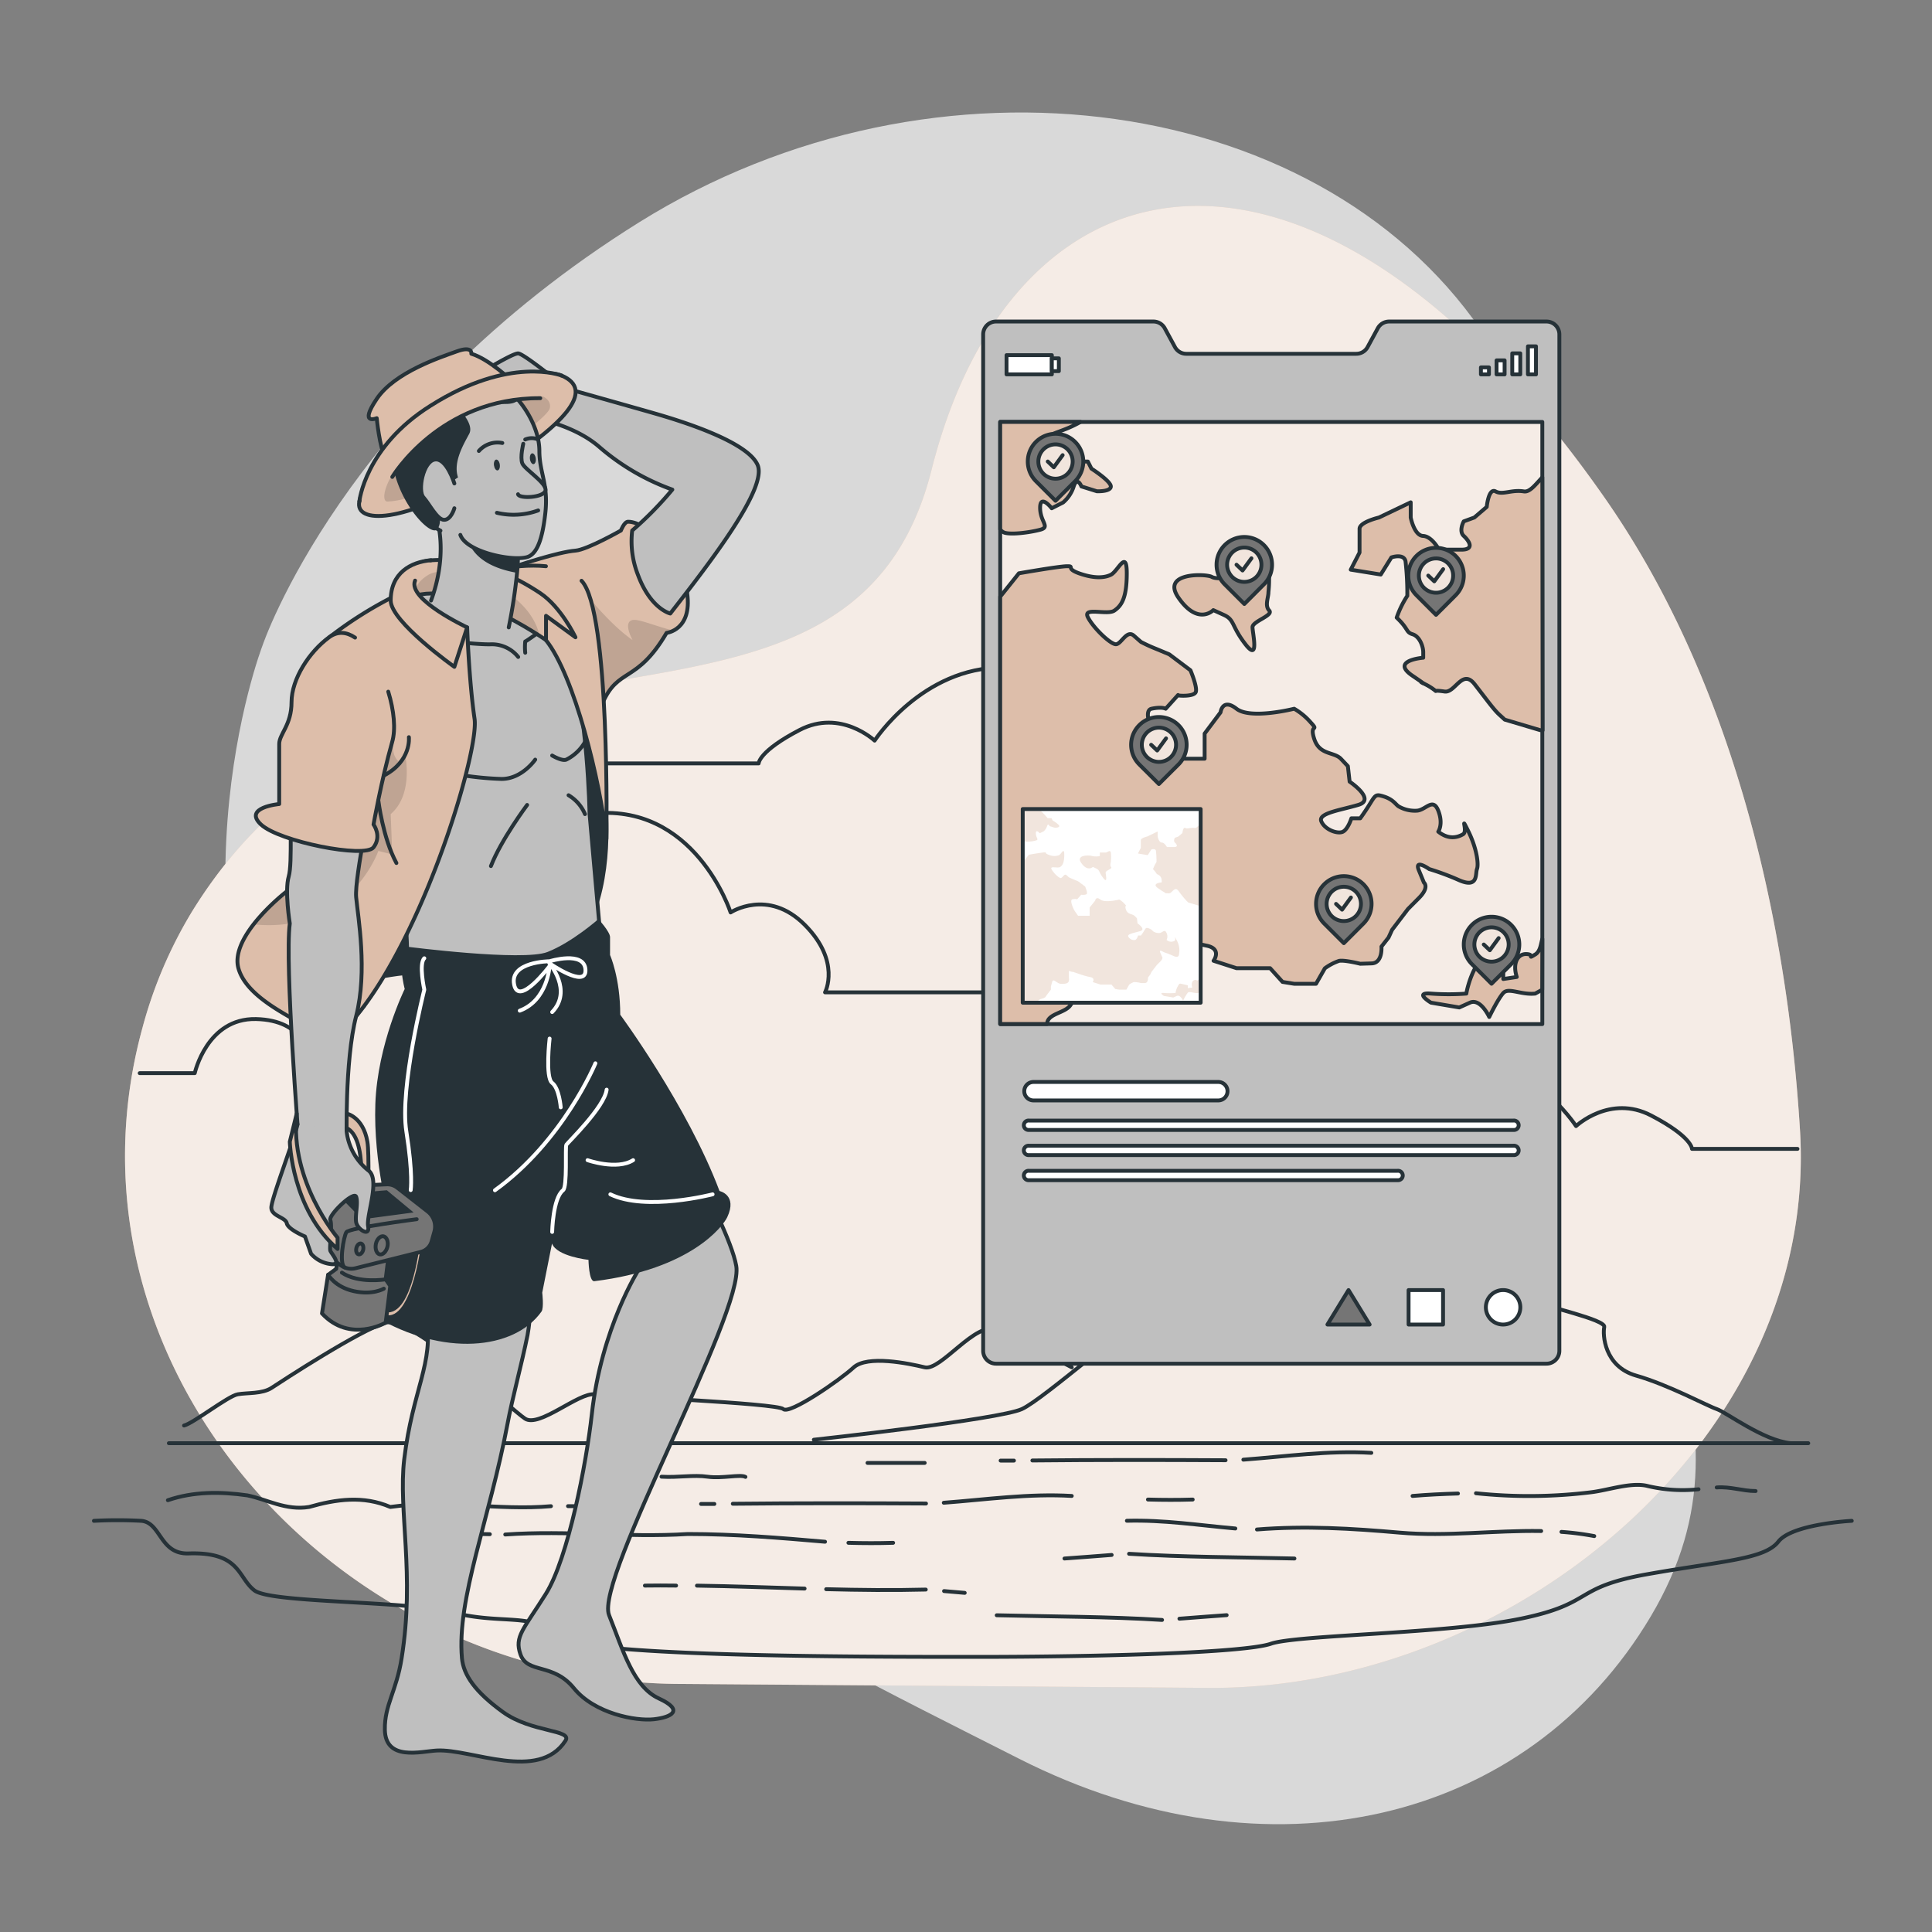 <svg xmlns="http://www.w3.org/2000/svg" xmlns:xlink="http://www.w3.org/1999/xlink" viewBox="0 0 500 500"><rect x="0" y="0" width="500" height="500" fill="#808080" stroke="none"/><defs><clipPath id="freepik--clip-path--inject-2"><rect x="258.85" y="109.2" width="140.3" height="155.83" style="fill:#DDBEAA;stroke:#263238;stroke-linecap:round;stroke-linejoin:round"></rect></clipPath><clipPath id="freepik--clip-path-2--inject-2"><path d="M303.06,195.88h0a4.43,4.43,0,1,1,0-6.27h0A4.42,4.42,0,0,1,303.06,195.88Z" style="fill:#DDBEAA;stroke:#263238;stroke-linecap:round;stroke-linejoin:round"></path></clipPath><clipPath id="freepik--clip-path-3--inject-2"><path d="M276.31,122.58h0a4.44,4.44,0,1,1,0-6.27h0A4.44,4.44,0,0,1,276.31,122.58Z" style="fill:#DDBEAA;stroke:#263238;stroke-linecap:round;stroke-linejoin:round"></path></clipPath><clipPath id="freepik--clip-path-4--inject-2"><path d="M325.16,149.29h0a4.44,4.44,0,1,1,0-6.28h0A4.45,4.45,0,0,1,325.16,149.29Z" style="fill:#DDBEAA;stroke:#263238;stroke-linecap:round;stroke-linejoin:round"></path></clipPath><clipPath id="freepik--clip-path-5--inject-2"><path d="M350.91,237.07h0a4.44,4.44,0,1,1,0-6.28h0A4.43,4.43,0,0,1,350.91,237.07Z" style="fill:#DDBEAA;stroke:#263238;stroke-linecap:round;stroke-linejoin:round"></path></clipPath><clipPath id="freepik--clip-path-6--inject-2"><path d="M374.78,152.1h0a4.44,4.44,0,1,1,0-6.28h0A4.45,4.45,0,0,1,374.78,152.1Z" style="fill:#DDBEAA;stroke:#263238;stroke-linecap:round;stroke-linejoin:round"></path></clipPath><clipPath id="freepik--clip-path-7--inject-2"><path d="M389.15,247.57h0a4.44,4.44,0,1,1,0-6.27h0A4.44,4.44,0,0,1,389.15,247.57Z" style="fill:#DDBEAA;stroke:#263238;stroke-linecap:round;stroke-linejoin:round"></path></clipPath><clipPath id="freepik--clip-path-8--inject-2"><rect x="264.68" y="209.38" width="46.05" height="50.12" style="fill:#fff;stroke:#263238;stroke-linecap:round;stroke-linejoin:round"></rect></clipPath><clipPath id="freepik--clip-path-9--inject-2"><path d="M133.94,146.38s10.5-3.54,15-3.88c3-.23,11.75-5.2,11.75-5.2s.86-2.27,1.85-2.28c5.25,0,14.09,9.52,15.31,18.58,1.28,9.5-5.34,10.19-5.34,10.19-7.78,13.25-12.52,8.79-16.61,18.26C153.73,187.07,133.94,146.38,133.94,146.38Z" style="fill:#DDBEAA;stroke:#263238;stroke-linecap:round;stroke-linejoin:round"></path></clipPath><clipPath id="freepik--clip-path-10--inject-2"><path d="M111.55,145c12.45-.85,22.81,4.86,28.27,8.51s9.11,11.42,9.11,11.42l-7.62-5.56v6.29s-24.29-17.07-35.93-10.6C105.38,155.05,103.39,145.54,111.55,145Z" style="fill:#DDBEAA;stroke:#263238;stroke-linecap:round;stroke-linejoin:round"></path></clipPath><clipPath id="freepik--clip-path-11--inject-2"><path d="M93,129.8c-1.24,5.76,11.3,5.89,32.48-7s28.66-21.89,19.9-25.59S97.57,108.3,93,129.8Z" style="fill:#DDBEAA;stroke:#263238;stroke-linecap:round;stroke-linejoin:round"></path></clipPath><clipPath id="freepik--clip-path-12--inject-2"><path d="M120.9,162.37s.48,13.85,1.92,23.69-19.35,77.32-43,87.15c0,0,1.83-4.62,0-6.87S64.07,259,61.71,250.62s12.23-19.71,12.23-19.71,17.5-14.6,14.22-23.71-2.92-42.28-2.92-42.28a102,102,0,0,1,18.23-11.32s7.18,9.86,10.52,11.32S120.9,162.37,120.9,162.37Z" style="fill:#DDBEAA;stroke:#263238;stroke-linecap:round;stroke-linejoin:round"></path></clipPath></defs><g id="freepik--background-simple--inject-2"><path d="M67.93,167.09s-27.88,72,11.3,144.5S199.11,422.39,263.7,455.14s131.66,16.8,163.53-36.84-11.84-91.93-11.9-168.42,11.45-96.74-30-161.36-143.06-78.93-219.9-31S67.93,167.09,67.93,167.09Z" style="fill:#fff;opacity:0.7"></path><path d="M313.61,436.83c78.95,0,157.05-65.5,152.23-144.3C462.31,235,447.37,174.84,415.4,129,341,22.31,262.56,36.3,241.08,121.61s-134.39,22.58-191.2,114a115.14,115.14,0,0,0-13,30.35C13.07,352.6,86.78,435.8,176.62,435.8Z" style="fill:#DDBEAA"></path><path d="M313.61,436.83c78.95,0,157.05-65.5,152.23-144.3C462.31,235,447.37,174.84,415.4,129,341,22.31,262.56,36.3,241.08,121.61s-134.39,22.58-191.2,114a115.14,115.14,0,0,0-13,30.35C13.07,352.6,86.78,435.8,176.62,435.8Z" style="fill:#fff;opacity:0.7"></path></g><g id="freepik--Beach--inject-2"><line x1="43.7" y1="373.5" x2="467.98" y2="373.5" style="fill:none;stroke:#263238;stroke-linecap:round;stroke-linejoin:round"></line><path d="M377.32,386.52c-3.92.11-7.85.3-11.75.63" style="fill:none;stroke:#263238;stroke-linecap:round;stroke-linejoin:round"></path><path d="M439.57,385.42a39.21,39.21,0,0,1-13.45-.91c-4.2-.91-9.95,1.16-14.4,1.69a131.46,131.46,0,0,1-29.74.25" style="fill:none;stroke:#263238;stroke-linecap:round;stroke-linejoin:round"></path><path d="M454.35,385.88c-3.38,0-6.52-1.2-10.07-.93" style="fill:none;stroke:#263238;stroke-linecap:round;stroke-linejoin:round"></path><path d="M404.1,396.45a73.25,73.25,0,0,1,8.49,1.09" style="fill:none;stroke:#263238;stroke-linecap:round;stroke-linejoin:round"></path><path d="M325.3,395.83c12.49-1,24.61-.27,37,.82,12.18,1.06,24.37-.63,36.56-.42" style="fill:none;stroke:#263238;stroke-linecap:round;stroke-linejoin:round"></path><path d="M291.64,393.57c9.61-.25,18.57,1.16,28.07,2" style="fill:none;stroke:#263238;stroke-linecap:round;stroke-linejoin:round"></path><path d="M184.88,389.22l-3.45,0" style="fill:none;stroke:#263238;stroke-linecap:round;stroke-linejoin:round"></path><path d="M239.65,389.11c-16.66-.09-33.31-.11-50,.06" style="fill:none;stroke:#263238;stroke-linecap:round;stroke-linejoin:round"></path><path d="M277.37,387.15c-11.1-.66-22.08.93-33.12,1.76" style="fill:none;stroke:#263238;stroke-linecap:round;stroke-linejoin:round"></path><path d="M147,389.79h14.8" style="fill:none;stroke:#263238;stroke-linecap:round;stroke-linejoin:round"></path><path d="M43.45,388.25C50,386,57,386,64,387c5,1,10,4,16,3,7-2,14-3,21,0,14-2,28,1,41.59-.2" style="fill:none;stroke:#263238;stroke-linecap:round;stroke-linejoin:round"></path><path d="M219.57,399.28c3.85.11,7.71.12,11.57,0" style="fill:none;stroke:#263238;stroke-linecap:round;stroke-linejoin:round"></path><path d="M130.76,397.13C147,396,162,398,178,397c12,0,24,1,35.52,2" style="fill:none;stroke:#263238;stroke-linecap:round;stroke-linejoin:round"></path><path d="M262.41,378l-3.45,0" style="fill:none;stroke:#263238;stroke-linecap:round;stroke-linejoin:round"></path><path d="M317.18,377.91c-16.66-.09-33.31-.11-50,.06" style="fill:none;stroke:#263238;stroke-linecap:round;stroke-linejoin:round"></path><path d="M354.9,376c-11.1-.66-22.08.93-33.12,1.76" style="fill:none;stroke:#263238;stroke-linecap:round;stroke-linejoin:round"></path><path d="M224.51,378.6h14.8" style="fill:none;stroke:#263238;stroke-linecap:round;stroke-linejoin:round"></path><path d="M297.09,388.08c3.86.11,7.72.12,11.58,0" style="fill:none;stroke:#263238;stroke-linecap:round;stroke-linejoin:round"></path><path d="M244.32,411.77l5.35.46" style="fill:none;stroke:#263238;stroke-linecap:round;stroke-linejoin:round"></path><path d="M213.81,411.28c8.59.22,17.19.32,25.78.1" style="fill:none;stroke:#263238;stroke-linecap:round;stroke-linejoin:round"></path><path d="M180.37,410.36c9.29.14,18.58.49,27.86.76" style="fill:none;stroke:#263238;stroke-linecap:round;stroke-linejoin:round"></path><path d="M166.9,410.35q4-.06,8.07,0" style="fill:none;stroke:#263238;stroke-linecap:round;stroke-linejoin:round"></path><path d="M115,396.8l11.77.25" style="fill:none;stroke:#263238;stroke-linecap:round;stroke-linejoin:round"></path><path d="M171.2,382.17c4.34.26,8.23-.53,11.93,0s8.49-.68,9.79.05" style="fill:none;stroke:#263238;stroke-linecap:round;stroke-linejoin:round"></path><path d="M292.2,402.12C306,403,321,403,335,403.34" style="fill:none;stroke:#263238;stroke-linecap:round;stroke-linejoin:round"></path><path d="M275.48,403.34c4.08-.27,8.15-.62,12.22-.92" style="fill:none;stroke:#263238;stroke-linecap:round;stroke-linejoin:round"></path><path d="M300.74,419.24c-13.8-.87-28.8-.87-42.79-1.21" style="fill:none;stroke:#263238;stroke-linecap:round;stroke-linejoin:round"></path><path d="M317.46,418c-4.08.27-8.15.62-12.23.92" style="fill:none;stroke:#263238;stroke-linecap:round;stroke-linejoin:round"></path><path d="M479.23,393.59s-15.43.79-19,5.39-14.64,5-34,8.44-13.45,7.54-32.64,11.49-57.95,4.15-64.69,6.49-44.3,3.4-76.19,3.4-105.38,0-109.8-5.74-13.38-2.57-25.58-5.73-47.14-2.37-51.5-5.74-3.56-10-17-9.56c-7.51.27-7.12-8-12.26-8.44a115.86,115.86,0,0,0-12.26,0" style="fill:none;stroke:#263238;stroke-linecap:round;stroke-linejoin:round"></path><path d="M210.62,372.6s48-5.23,53.85-7.94,28.91-23.42,32.62-23.75,18.65,2,20.09,3.22,20.46-17.29,24.2-20.9,13.24-10.57,16.4-8.67,4.91,5.55,9.58,8.67,23.91,6.13,23.91,6.13,2.11,5.68,5.48,7.27,18.86,4.88,18.43,6.79-.06,10.22,8.26,12.59,18.33,7.8,20.84,8.65,12,8.13,19.13,8.84" style="fill:none;stroke:#263238;stroke-linecap:round;stroke-linejoin:round"></path><path d="M277.37,353.86s-14.11-7.38-19.47-9.73-14.42,10.74-18.59,9.73-14.85-3.23-18.41.05-16.61,12.27-18.2,10.75-44.62-3.34-48.81-3.82-14.32,8.7-18,6.31-29.39-26.67-36-24.85-27.18,15.29-29.6,16.88-6.24,1.22-8.76,1.66S50,368.38,47.63,368.92" style="fill:none;stroke:#263238;stroke-linecap:round;stroke-linejoin:round"></path><path d="M283.69,183.6s-3.11-10.8-24.08-10.86-33.26,18.93-33.26,18.93-8.79-8.27-19.41-2.75-10.6,8.65-10.6,8.65H109.05" style="fill:none;stroke:#263238;stroke-linecap:round;stroke-linejoin:round"></path><path d="M350.54,283.36s3.11-10.81,24.08-10.86,33.26,18.93,33.26,18.93,8.79-8.27,19.41-2.75,10.6,8.65,10.6,8.65h27.3" style="fill:none;stroke:#263238;stroke-linecap:round;stroke-linejoin:round"></path><path d="M273.12,256.82h-59.6s4.22-8-5.29-17.51-19.15-3.17-19.15-3.17-9.32-28.88-36.52-25.49-30.06,27.13-30.06,27.13-5.81-5.83-17.65-2-13.63,18.49-10.7,24.66c0,0-13.48,2.37-14.38,12.78,0,0-.83-9.21-13.52-9.49s-15.85,14-15.85,14H36.15" style="fill:none;stroke:#263238;stroke-linecap:round;stroke-linejoin:round"></path></g><g id="freepik--Map--inject-2"><path d="M356.58,84.94l-2.65,4.88A3.32,3.32,0,0,1,351,91.56H307a3.32,3.32,0,0,1-2.92-1.74l-2.65-4.88a3.34,3.34,0,0,0-2.92-1.73H257.77a3.33,3.33,0,0,0-3.33,3.32V349.59a3.33,3.33,0,0,0,3.33,3.33H400.23a3.33,3.33,0,0,0,3.33-3.33V86.53a3.33,3.33,0,0,0-3.33-3.32H359.5A3.34,3.34,0,0,0,356.58,84.94Z" style="fill:#bfbfbf;stroke:#263238;stroke-linecap:round;stroke-linejoin:round"></path><rect x="258.85" y="109.2" width="140.3" height="155.83" style="fill:#DDBEAA"></rect><g style="clip-path:url(#freepik--clip-path--inject-2)"><rect x="258.85" y="109.2" width="140.3" height="155.83" style="fill:#fff;opacity:0.7"></rect></g><rect x="258.85" y="109.2" width="140.3" height="155.83" style="fill:none;stroke:#263238;stroke-linecap:round;stroke-linejoin:round"></rect><path d="M399.15,123.54c-1.78,1.86-3.23,3.89-4.77,3.64-3.2-.52-5.49,1-7.32,0s-2.29,4-2.29,4l-3.21,2.75-2.74,1s-1.38,2.49,0,3.77,2.9,3.55-.61,3.55h-5.8s-1.83-3.46-4.12-3.55-3.2-4.76-3.2-4.76V130l-8.24,3.94s-5,1.16-5,2.92V143l-2.28,4.43,7.77,1.26,2.75-4.43s3.2-1.12,3.66,1a73.5,73.5,0,0,1,.46,8.94,25.17,25.17,0,0,0-2.75,5.64c3.21,3.05,2.29,3.74,4.13,4.31s2.74,3.19,2.74,4.63v1.44s-8.7.68-2.74,4.69c1.8,1.22,2.51,1.72,2.71,1.89-1.18-.65,0,.07.06.07a.15.15,0,0,0,0-.06l.47.27a14.27,14.27,0,0,1,2.74,1.76c0-.08.43-.15,2.29.13,2.75.4,4.58-6,7.78-1.89s5,6.64,6.41,7.9l1.38,1.26,9.15,2.72.65.05Z" style="fill:#DDBEAA;stroke:#263238;stroke-linecap:round;stroke-linejoin:round"></path><path d="M380,215.12c-2.29-4.58,0,0-1.37.79s-3.66,1.5-6.41-.68c0,0,1.37-1.94,0-5.43s-3.2-.18-5.5,0a8.37,8.37,0,0,1-4.57-1c-.92-.43-1.38-1.86-4.12-2.7s-1.83-.08-6,5.68h-2.29s-.91,2.94-2.29,3.51-4.58-.57-5.49-2.72,5-2.89,9.61-4.28-2.29-6-2.29-6l-.45-4L347,196.35c-1.83-1.83-5.49-.91-6.86-5.07s1.37-1.8-.92-4.31a17,17,0,0,0-4.29-3.55s-11.27,2.86-14.93,0-4.12.93-4.12.93l-4.12,5.5v6.5H302.6L299.39,192s-4.11-8-1.37-8.58,3.66,0,3.66,0l3.2-3.55.08.09c.07.1,4,.37,4.5-.85s-1.37-5.64-1.37-5.64l-5.49-4.13L299.39,168a43.07,43.07,0,0,1-4.11-1.87l-1.83-1.61c-1.84-1.62-3.21,2.07-4.59,2.21s-5.95-4.26-7.32-7,5-.43,6.86-1.71,3.21-3.3,3.21-9.65-2.29-.52-4.12.38-4.58.93-8.24-.38-.91-1.89-3.2-1.83-12.36,1.83-12.36,1.83-2.44,3.07-4.84,6.05V265H271c0-.15,0,.14,0,0,0-2.68,4.58-2.77,6-4.83s4.11-5.55,4.11-5.55V252.2l.92-3.5c.91-3.49,3.66,1.2,6.86,1.36s6-.16,6.42-2.45,0,0,0-5,0-1.91,3.2-2l5.95,2a65.15,65.15,0,0,0,7.78,2.12c4.12.83,1.83,3.92,1.83,3.92l5.95,1.92h8.69l3.21,3.55,3,.48h5.67l2.28-4a13.87,13.87,0,0,1,3.66-1.92c1.38-.29,5.5.74,5.5.74l2.93-.09c2.93-.09,2.56-4.35,2.56-4.35l1.83-2.34.92-2,4.11-5.39,2.83-2.84c2.83-2.84,1.3-4,1.3-4l-1.3-3.15c-1.29-3.14,2.67-.35,2.67-.35a67.52,67.52,0,0,1,7.78,2.9c5,2.15,4.12-1.69,4.58-2.9S382.24,219.69,380,215.12Z" style="fill:#DDBEAA;stroke:#263238;stroke-linecap:round;stroke-linejoin:round"></path><path d="M305,154.7c-4.67-6.69,7.25-6.21,8.62-5.4s5.95,0,5.95,0v-2.78s3.21.06,4.58,0,3.66-2.65,4.12.25a29.69,29.69,0,0,1,0,6.48c0,1.45-1,3.48.2,4.75s-4.32,2.77-4.32,4.31,1.83,9.15-1.83,4.43-2.77-6.29-5.5-7.56L314,157.9S310.06,162,305,154.7Z" style="fill:#DDBEAA;stroke:#263238;stroke-linecap:round;stroke-linejoin:round"></path><path d="M282.46,121.28l-.92-1.83h-3.05s-4.73-5.49-6.1-6.48c-1.14-.81,2.75-1.17,7.24-3.78H258.85V137a2.29,2.29,0,0,0,1.18.88c1.83.52,6.41-.06,9.15-.78s0-2,0-5.69,3,.13,3,.13l2.95-1.5a9,9,0,0,0,2.74-4.15c.92-2.76,2,0,2,0l4,1.25s3.61.15,3.61-1.25S282.46,121.28,282.46,121.28Z" style="fill:#DDBEAA;stroke:#263238;stroke-linecap:round;stroke-linejoin:round"></path><path d="M399.15,243c-.38,1.22-.48,3.19-1.81,4-2.29,1.37,0,0-2.29-.09s-3.66,2.38-2.51,5.93l-3.49.53v-2.27l-5.9-1.36-.75.16c-.76.17-2.45,4.42-2.91,7.24a61.61,61.61,0,0,1-9.15,0c-4.58-.38,0,2.35,0,2.35l7.32,1.24,2.75-1.24c2.74-1.24,5,3.7,5,3.7s2.29-4.75,3.66-6.22,4.58.56,8.24.17l1.81-1Z" style="fill:#DDBEAA;stroke:#263238;stroke-linecap:round;stroke-linejoin:round"></path><path d="M305,187.67h0a7.18,7.18,0,0,0-10.16,0h0a7.18,7.18,0,0,0,0,10.16l5.08,5.07,5.08-5.07A7.19,7.19,0,0,0,305,187.67Z" style="fill:#757575;stroke:#263238;stroke-linecap:round;stroke-linejoin:round"></path><path d="M303.06,195.88h0a4.43,4.43,0,1,1,0-6.27h0A4.42,4.42,0,0,1,303.06,195.88Z" style="fill:#DDBEAA"></path><g style="clip-path:url(#freepik--clip-path-2--inject-2)"><path d="M303.06,195.88h0a4.43,4.43,0,1,1,0-6.27h0A4.42,4.42,0,0,1,303.06,195.88Z" style="fill:#fff;opacity:0.6"></path></g><path d="M303.06,195.88h0a4.43,4.43,0,1,1,0-6.27h0A4.42,4.42,0,0,1,303.06,195.88Z" style="fill:none;stroke:#263238;stroke-linecap:round;stroke-linejoin:round"></path><polyline points="297.92 192.75 299.48 194.23 301.77 191.09" style="fill:none;stroke:#263238;stroke-linecap:round;stroke-linejoin:round"></polyline><path d="M278.25,114.37h0a7.18,7.18,0,0,0-10.16,0h0a7.18,7.18,0,0,0,0,10.15l5.08,5.08,5.08-5.08A7.18,7.18,0,0,0,278.25,114.37Z" style="fill:#757575;stroke:#263238;stroke-linecap:round;stroke-linejoin:round"></path><path d="M276.31,122.58h0a4.44,4.44,0,1,1,0-6.27h0A4.44,4.44,0,0,1,276.31,122.58Z" style="fill:#DDBEAA"></path><g style="clip-path:url(#freepik--clip-path-3--inject-2)"><path d="M276.31,122.58h0a4.44,4.44,0,1,1,0-6.27h0A4.44,4.44,0,0,1,276.31,122.58Z" style="fill:#fff;opacity:0.6"></path></g><path d="M276.31,122.58h0a4.44,4.44,0,1,1,0-6.27h0A4.44,4.44,0,0,1,276.31,122.58Z" style="fill:none;stroke:#263238;stroke-linecap:round;stroke-linejoin:round"></path><polyline points="271.16 119.44 272.72 120.93 275.01 117.79" style="fill:none;stroke:#263238;stroke-linecap:round;stroke-linejoin:round"></polyline><path d="M327.1,141.07h0a7.18,7.18,0,0,0-10.15,0h0a7.18,7.18,0,0,0,0,10.16l5.08,5.08,5.07-5.08A7.18,7.18,0,0,0,327.1,141.07Z" style="fill:#757575;stroke:#263238;stroke-linecap:round;stroke-linejoin:round"></path><path d="M325.16,149.29h0a4.44,4.44,0,1,1,0-6.28h0A4.45,4.45,0,0,1,325.16,149.29Z" style="fill:#DDBEAA"></path><g style="clip-path:url(#freepik--clip-path-4--inject-2)"><path d="M325.16,149.29h0a4.44,4.44,0,1,1,0-6.28h0A4.45,4.45,0,0,1,325.16,149.29Z" style="fill:#fff;opacity:0.6"></path></g><path d="M325.16,149.29h0a4.44,4.44,0,1,1,0-6.28h0A4.45,4.45,0,0,1,325.16,149.29Z" style="fill:none;stroke:#263238;stroke-linecap:round;stroke-linejoin:round"></path><polyline points="320.01 146.15 321.57 147.64 323.87 144.49" style="fill:none;stroke:#263238;stroke-linecap:round;stroke-linejoin:round"></polyline><path d="M352.86,228.85h0a7.18,7.18,0,0,0-10.16,0h0a7.18,7.18,0,0,0,0,10.16l5.08,5.08,5.08-5.08A7.19,7.19,0,0,0,352.86,228.85Z" style="fill:#757575;stroke:#263238;stroke-linecap:round;stroke-linejoin:round"></path><path d="M350.91,237.07h0a4.44,4.44,0,1,1,0-6.28h0A4.43,4.43,0,0,1,350.91,237.07Z" style="fill:#DDBEAA"></path><g style="clip-path:url(#freepik--clip-path-5--inject-2)"><path d="M350.91,237.07h0a4.44,4.44,0,1,1,0-6.28h0A4.43,4.43,0,0,1,350.91,237.07Z" style="fill:#fff;opacity:0.6"></path></g><path d="M350.91,237.07h0a4.44,4.44,0,1,1,0-6.28h0A4.43,4.43,0,0,1,350.91,237.07Z" style="fill:none;stroke:#263238;stroke-linecap:round;stroke-linejoin:round"></path><polyline points="345.77 233.93 347.33 235.42 349.62 232.27" style="fill:none;stroke:#263238;stroke-linecap:round;stroke-linejoin:round"></polyline><path d="M376.72,143.88h0a7.19,7.19,0,0,0-10.16,0h0a7.19,7.19,0,0,0,0,10.16l5.08,5.08,5.08-5.08A7.18,7.18,0,0,0,376.72,143.88Z" style="fill:#757575;stroke:#263238;stroke-linecap:round;stroke-linejoin:round"></path><path d="M374.78,152.1h0a4.44,4.44,0,1,1,0-6.28h0A4.45,4.45,0,0,1,374.78,152.1Z" style="fill:#DDBEAA"></path><g style="clip-path:url(#freepik--clip-path-6--inject-2)"><path d="M374.78,152.1h0a4.44,4.44,0,1,1,0-6.28h0A4.45,4.45,0,0,1,374.78,152.1Z" style="fill:#fff;opacity:0.6"></path></g><path d="M374.78,152.1h0a4.44,4.44,0,1,1,0-6.28h0A4.45,4.45,0,0,1,374.78,152.1Z" style="fill:none;stroke:#263238;stroke-linecap:round;stroke-linejoin:round"></path><polyline points="369.63 148.96 371.19 150.45 373.49 147.3" style="fill:none;stroke:#263238;stroke-linecap:round;stroke-linejoin:round"></polyline><path d="M391.09,239.36h0a7.18,7.18,0,0,0-10.16,0h0a7.18,7.18,0,0,0,0,10.16l5.08,5.07,5.08-5.07A7.19,7.19,0,0,0,391.09,239.36Z" style="fill:#757575;stroke:#263238;stroke-linecap:round;stroke-linejoin:round"></path><path d="M389.15,247.57h0a4.44,4.44,0,1,1,0-6.27h0A4.44,4.44,0,0,1,389.15,247.57Z" style="fill:#DDBEAA"></path><g style="clip-path:url(#freepik--clip-path-7--inject-2)"><path d="M389.15,247.57h0a4.44,4.44,0,1,1,0-6.27h0A4.44,4.44,0,0,1,389.15,247.57Z" style="fill:#fff;opacity:0.6"></path></g><path d="M389.15,247.57h0a4.44,4.44,0,1,1,0-6.27h0A4.44,4.44,0,0,1,389.15,247.57Z" style="fill:none;stroke:#263238;stroke-linecap:round;stroke-linejoin:round"></path><polyline points="384 244.44 385.56 245.92 387.85 242.78" style="fill:none;stroke:#263238;stroke-linecap:round;stroke-linejoin:round"></polyline><rect x="260.49" y="91.91" width="11.73" height="4.98" style="fill:#fff;stroke:#263238;stroke-linecap:round;stroke-linejoin:round"></rect><rect x="272.21" y="92.74" width="1.82" height="3.31" style="fill:#fff;stroke:#263238;stroke-linecap:round;stroke-linejoin:round"></rect><rect x="383.26" y="95.08" width="2.08" height="1.81" style="fill:#fff;stroke:#263238;stroke-linecap:round;stroke-linejoin:round"></rect><rect x="387.31" y="93.26" width="2.08" height="3.63" style="fill:#fff;stroke:#263238;stroke-linecap:round;stroke-linejoin:round"></rect><rect x="391.37" y="91.45" width="2.08" height="5.44" style="fill:#fff;stroke:#263238;stroke-linecap:round;stroke-linejoin:round"></rect><rect x="395.43" y="89.63" width="2.08" height="7.26" style="fill:#fff;stroke:#263238;stroke-linecap:round;stroke-linejoin:round"></rect><path d="M267.47,284.79h47.82a2.39,2.39,0,1,0,0-4.78H267.47a2.39,2.39,0,0,0,0,4.78Z" style="fill:#fff;stroke:#263238;stroke-linecap:round;stroke-linejoin:round"></path><path d="M391.7,290H266.3a1.22,1.22,0,1,0,0,2.43H391.7a1.22,1.22,0,1,0,0-2.43Z" style="fill:#fff;stroke:#263238;stroke-linecap:round;stroke-linejoin:round"></path><path d="M391.7,296.51H266.3a1.22,1.22,0,1,0,0,2.43H391.7a1.22,1.22,0,1,0,0-2.43Z" style="fill:#fff;stroke:#263238;stroke-linecap:round;stroke-linejoin:round"></path><path d="M361.7,303H266.3a1.22,1.22,0,1,0,0,2.43h95.4a1.22,1.22,0,1,0,0-2.43Z" style="fill:#fff;stroke:#263238;stroke-linecap:round;stroke-linejoin:round"></path><rect x="364.54" y="333.87" width="8.92" height="8.92" style="fill:#fff;stroke:#263238;stroke-linecap:round;stroke-linejoin:round"></rect><path d="M389,342.79h0a4.46,4.46,0,0,0,4.46-4.46h0a4.46,4.46,0,0,0-4.46-4.46h0a4.46,4.46,0,0,0-4.46,4.46h0A4.46,4.46,0,0,0,389,342.79Z" style="fill:#fff;stroke:#263238;stroke-linecap:round;stroke-linejoin:round"></path><polygon points="343.54 342.79 354.46 342.79 349 333.87 343.54 342.79" style="fill:#757575;stroke:#263238;stroke-linecap:round;stroke-linejoin:round"></polygon><rect x="264.68" y="209.38" width="46.05" height="50.12" style="fill:#fff"></rect><g style="clip-path:url(#freepik--clip-path-8--inject-2)"><g style="opacity:0.4"><path d="M310.73,213.08c-.59.61-1.06,1.28-1.57,1.2-1.05-.17-1.8.32-2.4,0s-.75,1.3-.75,1.3l-1.05.91-.9.32s-.46.82,0,1.24.95,1.16-.21,1.16H302s-.6-1.13-1.35-1.16-1.05-1.56-1.05-1.56v-1.3l-2.71,1.3s-1.65.38-1.65.95v2l-.75,1.45,2.55.42.91-1.45s1.05-.37,1.2.31a24.2,24.2,0,0,1,.15,2.93,8.24,8.24,0,0,0-.9,1.85c1,1,.75,1.23,1.35,1.42a1.69,1.69,0,0,1,.9,1.52v.47s-2.86.22-.9,1.54c.59.4.82.56.89.62-.39-.22,0,0,0,0a0,0,0,0,1,0,0l.15.09a4.69,4.69,0,0,1,.9.58s.14-.05.75,0c.9.13,1.5-2,2.56-.62a26.28,26.28,0,0,0,2.1,2.59l.45.42,3,.89.21,0Z" style="fill:#DDBEAA"></path><path d="M268.67,259.31v-.07c0-.88,1.5-.62,1.95-1.3s1.35-1.82,1.35-1.82v-.81l.31-1.15c.3-1.14,1.2.4,2.25.45s2-.05,2.1-.8,0,0,0-1.63,0-.62,1.06-.66l1.95.66a20.41,20.41,0,0,0,2.55.7c1.35.27.6,1.28.6,1.28l2,.64h2.85l1,1.16,1,.16h1.86l.75-1.32a4.72,4.72,0,0,1,1.2-.64,7.08,7.08,0,0,1,1.8.25l1,0c1,0,.84-1.43.84-1.43l.6-.77.31-.66,1.35-1.77.93-.93c.92-.93.42-1.32.42-1.32l-.42-1c-.43-1,.87-.12.87-.12a23.39,23.39,0,0,1,2.55,1c1.66.71,1.36-.55,1.51-1a5.44,5.44,0,0,0-.75-3.21c-.76-1.5,0,0-.45.26a1.74,1.74,0,0,1-2.11-.22,1.94,1.94,0,0,0,0-1.78c-.45-1.15-1.05-.06-1.8,0a2.74,2.74,0,0,1-1.5-.33c-.3-.14-.46-.61-1.36-.89s-.6,0-1.95,1.87h-.75s-.3,1-.75,1.15a1.71,1.71,0,0,1-1.8-.89c-.3-.7,1.65-.95,3.15-1.41s-.75-2-.75-2l-.15-1.32-.6-.6c-.6-.6-1.8-.3-2.25-1.66s.45-.59-.31-1.42a5.56,5.56,0,0,0-1.4-1.16s-3.7.94-4.9,0-1.36.3-1.36.3L282,234.85V237h-3L278,235.55s-1.35-2.62-.45-2.81,1.21,0,1.21,0l1.05-1.17,0,0s1.33.12,1.48-.28-.45-1.85-.45-1.85l-1.8-1.35-1.06-.44c-1.05-.44-1.35-.61-1.35-.61l-.6-.53c-.6-.53-1,.68-1.5.72s-1.95-1.39-2.4-2.3,1.65-.15,2.25-.56,1.05-1.09,1.05-3.17-.75-.17-1.35.12a3.57,3.57,0,0,1-2.71-.12c-1.2-.43-.3-.62-1.05-.6s-4.05.6-4.05.6-.8,1-1.59,2v36.1Z" style="fill:#DDBEAA"></path><path d="M279.81,223.31c-1.53-2.19,2.38-2,2.83-1.77a4.66,4.66,0,0,0,2,0v-.91s1,0,1.5,0,1.2-.87,1.35.08a9.84,9.84,0,0,1,0,2.13c0,.47-.32,1.14.07,1.56s-1.42.9-1.42,1.41.6,3-.6,1.45-.91-2.06-1.81-2.48l-.9-.42S281.49,225.72,279.81,223.31Z" style="fill:#DDBEAA"></path><path d="M272.43,212.34l-.3-.6h-1a26.24,26.24,0,0,0-2-2.12,3.3,3.3,0,0,0,2.38-.24h-6.82v8.11a.73.73,0,0,0,.39.28,8.1,8.1,0,0,0,3-.25c.9-.24,0-.67,0-1.87s1,0,1,0l1-.49a3,3,0,0,0,.9-1.36c.31-.91.65,0,.65,0l1.32.41s1.19.05,1.19-.41S272.43,212.34,272.43,212.34Z" style="fill:#DDBEAA"></path><path d="M310.73,252.3c-.13.4-.16,1-.6,1.31-.75.45,0,0-.75,0s-1.2.78-.82,1.95l-1.15.17V255l-1.93-.45-.25.06a5,5,0,0,0-1,2.37,20,20,0,0,1-3,0c-1.5-.12,0,.77,0,.77l2.4.41.91-.41c.9-.4,1.65,1.22,1.65,1.22a12.82,12.82,0,0,1,1.2-2.05c.45-.48,1.5.19,2.7.06l.6-.33Z" style="fill:#DDBEAA"></path></g></g><rect x="264.68" y="209.38" width="46.05" height="50.12" style="fill:none;stroke:#263238;stroke-linecap:round;stroke-linejoin:round"></rect></g><g id="freepik--Character--inject-2"><path d="M165.08,276.62s23.31,38.81,25.46,51c2.12,12-36.64,81-32.92,90.36s6.27,18.53,12.91,21.59,3.28,4.86-1.31,5.37-15.3-1.41-20.71-8.05-12-3.65-13.81-8.72c-1.63-4.66.79-6.46,6.56-15.67s10.49-33.72,11.9-46.48c2.48-22.44,12.17-37.5,12.17-37.5s-15.89-15.49-24.28-30.83Z" style="fill:#bfbfbf;stroke:#263238;stroke-linecap:round;stroke-linejoin:round"></path><path d="M140,297.88s-2,40.33-3.48,47.67-4,16.58-5.17,22.92c-4.67,24.73-13.17,45.27-11.8,60.66.39,4.36,3.42,8.73,10.61,13.94,7.41,5.36,18.05,4.52,16.18,7.42-6.93,10.73-24.39,2.06-33.3,2.54-4.13.23-13.33,2.84-13.44-5.45-.09-6.33,3-9.9,4.34-18.45,3.48-21.57-.9-38.26.67-51.46,2.16-18.05,7.75-25,5.71-36.59s-6-34.46-8.52-55.65S140,297.88,140,297.88Z" style="fill:#bfbfbf;stroke:#263238;stroke-linecap:round;stroke-linejoin:round"></path><path d="M133.94,146.38s10.5-3.54,15-3.88c3-.23,11.75-5.2,11.75-5.2s.86-2.27,1.85-2.28c5.25,0,14.09,9.52,15.31,18.58,1.28,9.5-5.34,10.19-5.34,10.19-7.78,13.25-12.52,8.79-16.61,18.26C153.73,187.07,133.94,146.38,133.94,146.38Z" style="fill:#DDBEAA"></path><g style="clip-path:url(#freepik--clip-path-9--inject-2)"><path d="M174.27,163.2a5.44,5.44,0,0,1-1.77.59c-7.78,13.25-12.52,8.79-16.61,18.26-.51,1.18-2-.15-3.94-2.88l1-23.89s5.63,6.88,10.77,10.37c0,0-2.64-4.65,0-5.19C165.28,160.13,169.46,162,174.27,163.2Z" style="fill-opacity:0.7;opacity:0.2"></path></g><path d="M133.94,146.38s10.5-3.54,15-3.88c3-.23,11.75-5.2,11.75-5.2s.86-2.27,1.85-2.28c5.25,0,14.09,9.52,15.31,18.58,1.28,9.5-5.34,10.19-5.34,10.19-7.78,13.25-12.52,8.79-16.61,18.26C153.73,187.07,133.94,146.38,133.94,146.38Z" style="fill:none;stroke:#263238;stroke-linecap:round;stroke-linejoin:round"></path><path d="M173.47,158.78c10.75-13.79,25.15-32.5,22.6-38.44s-19.14-11.2-26.8-13.39-22.6-6.38-22.6-6.38-11.12-9.11-12.59-9.11-9.1,4.69-9.1,4.69,3.46,11.53,3.62,11,17.15.42,26.46,8.48A59.59,59.59,0,0,0,174,126.71a89.7,89.7,0,0,1-10.39,10.59,23.65,23.65,0,0,0,1.46,11.39C168.36,157.63,173.47,158.78,173.47,158.78Z" style="fill:#bfbfbf;stroke:#263238;stroke-linecap:round;stroke-linejoin:round"></path><path d="M156.94,217.05c-.26,12.76-4.17,31.36-18.43,32.81s-36.32-.18-51.45,6.2S72.3,244,72.3,244s22.24-35.36,30.81-47,47.75-20.23,47.75-20.23S157.36,195.91,156.94,217.05Z" style="fill:#263238;stroke:#263238;stroke-linecap:round;stroke-linejoin:round"></path><path d="M90,164.19c9.84-10.59,30.69-13.93,30.69-13.93s21.69,6.15,26.55,19.76,5.34,40.63,5.34,40.63l4.38,49.47s-37,6.72-51.56,2.79c0,0,1.15-34.23-4.27-50S83.34,171.33,90,164.19Z" style="fill:#bfbfbf;stroke:#263238;stroke-linecap:round;stroke-linejoin:round"></path><path d="M141.29,146.54c-8.51-.86-18.47,2.15-18.47,2.15,10.1,3.77,18.49,17,18.49,17,7.31,9.13,14.05,36.46,15.63,51.4,0,0,1-59.11-6.44-66.79" style="fill:#DDBEAA;stroke:#263238;stroke-linecap:round;stroke-linejoin:round"></path><path d="M107.66,164.92s15,2,19.45,1.82a8.75,8.75,0,0,1,7,3.28" style="fill:#bfbfbf;stroke:#263238;stroke-linecap:round;stroke-linejoin:round"></path><path d="M141.17,162.37s-5,3.64-5.24,3.64a14.25,14.25,0,0,0,0,2.92" style="fill:#bfbfbf;stroke:#263238;stroke-linecap:round;stroke-linejoin:round"></path><path d="M111.55,145c12.45-.85,22.81,4.86,28.27,8.51s9.11,11.42,9.11,11.42l-7.62-5.56v6.29s-24.29-17.07-35.93-10.6C105.38,155.05,103.39,145.54,111.55,145Z" style="fill:#DDBEAA"></path><g style="clip-path:url(#freepik--clip-path-10--inject-2)"><path d="M139.63,164.53c-5.36-3.48-22.32-13.65-32.46-10.25,0-1.67.8-3.85,3.83-5.59C116.57,145.51,136.93,151.75,139.63,164.53Z" style="fill-opacity:0.7;opacity:0.2"></path></g><path d="M111.55,145c12.45-.85,22.81,4.86,28.27,8.51s9.11,11.42,9.11,11.42l-7.62-5.56v6.29s-24.29-17.07-35.93-10.6C105.38,155.05,103.39,145.54,111.55,145Z" style="fill:none;stroke:#263238;stroke-linecap:round;stroke-linejoin:round"></path><path d="M111.55,155.42c4.31-11.64,1.73-20.18,1.73-20.18a61.79,61.79,0,0,1,6.85-.2c6,.17,13.74,1.35,13.92,6.37a54,54,0,0,1-.24,6.84,139.13,139.13,0,0,1-2.15,14.12" style="fill:#bfbfbf;stroke:#263238;stroke-linecap:round;stroke-linejoin:round"></path><path d="M133.81,148.25c-12.91-2.23-12.91-9.76-12.91-9.76l-.77-3.45c6,.17,13.74,1.35,13.92,6.37A54,54,0,0,1,133.81,148.25Z" style="fill:#263238"></path><path d="M93,129.8c-1.24,5.76,11.3,5.89,32.48-7s28.66-21.89,19.9-25.59S97.57,108.3,93,129.8Z" style="fill:#DDBEAA"></path><g style="clip-path:url(#freepik--clip-path-11--inject-2)"><path d="M100.25,129.8c-2.52.08.21-12.34,18.89-22s24.09-5.15,23.1-2S113.58,129.38,100.25,129.8Z" style="fill-opacity:0.7;opacity:0.2"></path></g><path d="M93,129.8c-1.24,5.76,11.3,5.89,32.48-7s28.66-21.89,19.9-25.59S97.57,108.3,93,129.8Z" style="fill:none;stroke:#263238;stroke-linecap:round;stroke-linejoin:round"></path><path d="M119.14,138.43c1.53,4.37,13.14,6.85,17.19,5.77,2.86-.76,4.11-5.36,4.78-11.23.89-7.7-1.5-10.44-1.52-16.26,0-7.42-6.19-15.11-9.32-16.52-9.11-4.11-24.92,2.22-24.89,11.26.05,10.42,2.23,17.86,5.38,23.08a8.89,8.89,0,0,0,3.23,2.8" style="fill:#bfbfbf;stroke:#263238;stroke-linecap:round;stroke-linejoin:round"></path><path d="M135.93,113.74a4.21,4.21,0,0,1,3.35,0" style="fill:none;stroke:#263238;stroke-linecap:round;stroke-linejoin:round"></path><path d="M130,114.65a6.43,6.43,0,0,0-6.07,2.06" style="fill:none;stroke:#263238;stroke-linecap:round;stroke-linejoin:round"></path><path d="M129.35,120.24c.1.77-.15,1.44-.57,1.5s-.83-.53-.94-1.3.16-1.45.57-1.5S129.25,119.46,129.35,120.24Z" style="fill:#263238"></path><path d="M138.65,118.62c.11.77-.15,1.44-.56,1.5s-.84-.53-.94-1.3.15-1.45.57-1.5S138.55,117.85,138.65,118.62Z" style="fill:#263238"></path><path d="M135.42,114.85s-.86,3.49-.25,5.06,6.36,5.08,6,7-6.85,2.21-7.1,1" style="fill:#bfbfbf;stroke:#263238;stroke-linecap:round;stroke-linejoin:round"></path><path d="M139.28,132.1a18.65,18.65,0,0,1-10.68.61" style="fill:none;stroke:#263238;stroke-linecap:round;stroke-linejoin:round"></path><path d="M134.06,103.44s-.46,1.5-4.86,1-10.77,1.06-10.77,1.06,4.4,4.16,3,6.78-4.25,7.33-2.89,11.27a13.58,13.58,0,0,0-4.4,4.4c-1.36,2.58.71,6.58-.9,8.93s-10-6.56-11.54-16.54-1.06-17.5,10.17-21.48S133.45,99.05,134.06,103.44Z" style="fill:#263238"></path><path d="M117.59,125.12s-2-6.68-5.07-6.19-4.45,8.11-2.93,9.78,3.53,5.82,5.35,5.82,2.65-3,2.65-3" style="fill:#bfbfbf;stroke:#263238;stroke-linecap:round;stroke-linejoin:round"></path><path d="M132.57,98.65s-6-5.74-10.59-7.1c0,0,.4-2.13-3.77-.61s-16,5.31-20.71,12.29,0,5,0,5,.71,7.56,2.25,10.34C99.75,118.58,115,101.36,132.57,98.65Z" style="fill:#DDBEAA;stroke:#263238;stroke-linecap:round;stroke-linejoin:round"></path><path d="M101.52,123.43s12.24-20.54,38.3-20.38l5.51-5.85S132,91.94,111.42,105C94.38,115.71,93,129.8,93,129.8Z" style="fill:#DDBEAA"></path><path d="M101.52,123.43s12.24-20.54,38.3-20.38" style="fill:none;stroke:#263238;stroke-linecap:round;stroke-linejoin:round"></path><path d="M145.33,97.2S132,91.94,111.42,105C94.38,115.71,93,129.8,93,129.8" style="fill:none;stroke:#263238;stroke-linecap:round;stroke-linejoin:round"></path><path d="M105.32,245s30,3.88,36.38,1.37,13.18-8.52,13.18-8.52,3,3.32,3,4.66v4.65s2.64,5.91,2.64,15.45c0,0,17.42,23.61,25.69,45.62,0,0,4.72,1,2,6.78-1.06,2.28-9.37,13.48-34.4,16.56-1.42.17-1.51-5.52-1.51-5.52s-8.21-.88-9.44-4.23l-2.53,12.72s.48,3.93-.19,4.89c-7.11,10-25.55,11.72-43.09,1.26-1.62-1,2.52-7.11,2.52-7.11C97.09,329,100.9,316,100.9,316s-4.31-14.93-3.76-30.34,7.6-29.72,7.6-29.72S102.56,248,105.32,245Z" style="fill:#263238"></path><path d="M117.59,200.27a80.22,80.22,0,0,0,12.23,1.32c5.28,0,8.69-5,8.69-5" style="fill:none;stroke:#263238;stroke-linecap:round;stroke-linejoin:round"></path><path d="M142.9,195.53s2.59,1.55,3.67,1.05a11.51,11.51,0,0,0,4.82-4.56" style="fill:none;stroke:#263238;stroke-linecap:round;stroke-linejoin:round"></path><path d="M136.42,208.32s-6.74,9-9.37,15.82" style="fill:#DDBEAA;stroke:#263238;stroke-linecap:round;stroke-linejoin:round"></path><path d="M147.14,205.81a10.36,10.36,0,0,1,4.25,4.88" style="fill:#DDBEAA;stroke:#263238;stroke-linecap:round;stroke-linejoin:round"></path><path d="M120.9,162.37s.48,13.85,1.92,23.69-19.35,77.32-43,87.15c0,0,1.83-4.62,0-6.87S64.07,259,61.71,250.62s12.23-19.71,12.23-19.71,17.5-14.6,14.22-23.71-2.92-42.28-2.92-42.28a102,102,0,0,1,18.23-11.32s7.18,9.86,10.52,11.32S120.9,162.37,120.9,162.37Z" style="fill:#DDBEAA"></path><g style="clip-path:url(#freepik--clip-path-12--inject-2)"><path d="M101.11,210.69l.41,10.43-3.6-.9s-7.55,21.54-32.3,19a53.62,53.62,0,0,1,8.32-8.32s17.5-14.6,14.22-23.71c-1.21-3.35-1.92-10-2.34-17l16.18.58s-1.17,4.27,1.11,6.22l1.74-1.64S107.13,205.55,101.11,210.69Z" style="fill-opacity:0.7;opacity:0.2"></path></g><path d="M120.9,162.37s.48,13.85,1.92,23.69-19.35,77.32-43,87.15c0,0,1.83-4.62,0-6.87S64.07,259,61.71,250.62s12.23-19.71,12.23-19.71,17.5-14.6,14.22-23.71-2.92-42.28-2.92-42.28a102,102,0,0,1,18.23-11.32s7.18,9.86,10.52,11.32S120.9,162.37,120.9,162.37Z" style="fill:none;stroke:#263238;stroke-linecap:round;stroke-linejoin:round"></path><path d="M107.42,150.26c-2.06,4.86,13.48,12.11,13.48,12.11l-3.31,10.21s-16.46-11.68-16.48-17.16c0-7.17,5.22-10,10.44-10.43" style="fill:#DDBEAA;stroke:#263238;stroke-linecap:round;stroke-linejoin:round"></path><path d="M89.73,288.2s4.26.85,5.35,7.28-1.79,42.43,4.74,43.62,8.51-18.5,8.51-18.5l1.48-1s-2.31,23.24-10.2,21.16-7-19.21-6.53-26.22,2-22-4.6-23Z" style="fill:#DDBEAA;stroke:#263238;stroke-linecap:round;stroke-linejoin:round"></path><path d="M96.71,203.7s-5,23.48-4.54,28.49,3,19.11,0,30.78-2.43,32.51-2.43,32.51H77.34S73.65,249.28,75,239c0,0-1.36-8.44-.29-12.13s0-15.56,1.08-25.32S96.71,203.7,96.71,203.7Z" style="fill:#bfbfbf;stroke:#263238;stroke-linecap:round;stroke-linejoin:round"></path><path d="M100.48,179c1.46,4.79,2,9.71,1,13.08-2.82,10-4.81,21.3-4.81,21.3s2.23,3,0,5.91-24.38-1.48-29.13-5.91,4.72-5.3,4.72-5.3,0-12.94,0-15.53,3.19-4.88,3.19-10.85,4.6-13.05,9.75-16.8c2.22-1.62,4.52-1.35,6.69.11" style="fill:#DDBEAA;stroke:#263238;stroke-linecap:round;stroke-linejoin:round"></path><path d="M101,322c-.14.39-1.19,9.1-1.19,9.1L101,332.8l-1.19,9.5s-9.23,5.4-16.48-2.38l1.58-10,2.1-1.54,1.33-8.74Z" style="fill:#757575;stroke:#263238;stroke-linecap:round;stroke-linejoin:round"></path><path d="M82.35,323.44l6,4.12a4.54,4.54,0,0,0,3.65.66L108.89,324a3.91,3.91,0,0,0,2.82-2.74l.7-2.49a4.94,4.94,0,0,0-1.71-5.22l-7.87-6.15a4.18,4.18,0,0,0-2.78-.89l-19.81.85Z" style="fill:#757575;stroke:#263238;stroke-linecap:round;stroke-linejoin:round"></path><polygon points="87.36 309.09 93.69 315.56 107.04 313.78 100.12 308.04 87.36 309.09" style="fill:#263238"></polygon><path d="M89.2,328c-1.53-.92-.25-8,.44-9.11s18.2-3.36,18.2-3.36" style="fill:none;stroke:#263238;stroke-linecap:round;stroke-linejoin:round"></path><path d="M94,323.43c-.18.77-.72,1.31-1.21,1.19s-.74-.82-.57-1.6.72-1.3,1.21-1.19S94.14,322.66,94,323.43Z" style="fill:none;stroke:#263238;stroke-linecap:round;stroke-linejoin:round"></path><path d="M100.27,322.63c-.3,1.29-1.2,2.18-2,2s-1.25-1.38-1-2.67,1.2-2.19,2-2S100.56,321.33,100.27,322.63Z" style="fill:none;stroke:#263238;stroke-linecap:round;stroke-linejoin:round"></path><path d="M84.92,329.9s1.75,3.17,6.65,4.25,7.76-.64,7.76-.64" style="fill:none;stroke:#263238;stroke-linecap:round;stroke-linejoin:round"></path><path d="M99.82,331.09s-7,1.18-11.34-1.73" style="fill:none;stroke:#263238;stroke-linecap:round;stroke-linejoin:round"></path><path d="M77,291c-.87,3.94-6.78,19.26-6.78,21.51s3.69,2.5,4,4.08S78.92,320,78.92,320l1.59,4.48a7.92,7.92,0,0,0,4.92,2.64c3.34.53.35-2.64.06-3.43s.55-6.59,0-7.91,6.09-7.65,6.68-6.06-.32,4.74,0,6.59,3.63,3.95,3.1,1.05,3.29-12.24,0-14.5a15,15,0,0,1-5.57-10.15" style="fill:#bfbfbf;stroke:#263238;stroke-linecap:round;stroke-linejoin:round"></path><path d="M87.36,320.31S74.9,305.72,76.79,288.2L75,295.48s.49,17.51,12.36,27.75Z" style="fill:#DDBEAA;stroke:#263238;stroke-linecap:round;stroke-linejoin:round"></path><path d="M105.82,190.78s.73,6.17-6.49,9.94" style="fill:none;stroke:#263238;stroke-linecap:round;stroke-linejoin:round"></path><path d="M97.92,207.2s1.17,9.69,4.67,16.15" style="fill:none;stroke:#263238;stroke-linecap:round;stroke-linejoin:round"></path><path d="M142.9,318.82s.18-8.74,2.81-10.78c1.17-.9.51-11.21.86-11.77S156.45,286.52,157,282" style="fill:none;stroke:#fff;stroke-linecap:round;stroke-linejoin:round"></path><path d="M152.06,300.25s7.57,2.66,11.79,0" style="fill:none;stroke:#fff;stroke-linecap:round;stroke-linejoin:round"></path><path d="M184.42,309.09s-17.19,4.48-26.46,0" style="fill:none;stroke:#fff;stroke-linecap:round;stroke-linejoin:round"></path><path d="M154.09,275.18s-8.3,20.11-26,32.86" style="fill:none;stroke:#fff;stroke-linecap:round;stroke-linejoin:round"></path><path d="M142.9,261.92c5.39-5.6-.75-12.66-.75-12.66s9.63,6.73,9.37,1.72-9.3-2.21-9.3-2.21-10.32.06-9.17,6,9.17-4.74,9.17-4.74-.46,8.82-7.71,11.53" style="fill:none;stroke:#fff;stroke-linecap:round;stroke-linejoin:round"></path><path d="M109.81,248c-1.48,1.41,0,8.13,0,8.13s-6.43,25.47-4.65,36.67S106.29,308,106.29,308" style="fill:none;stroke:#fff;stroke-linecap:round;stroke-linejoin:round"></path><path d="M142.24,268.78s-1.17,10.09.66,11.47,2.22,6.33,2.22,6.33" style="fill:none;stroke:#fff;stroke-linecap:round;stroke-linejoin:round"></path></g></svg>